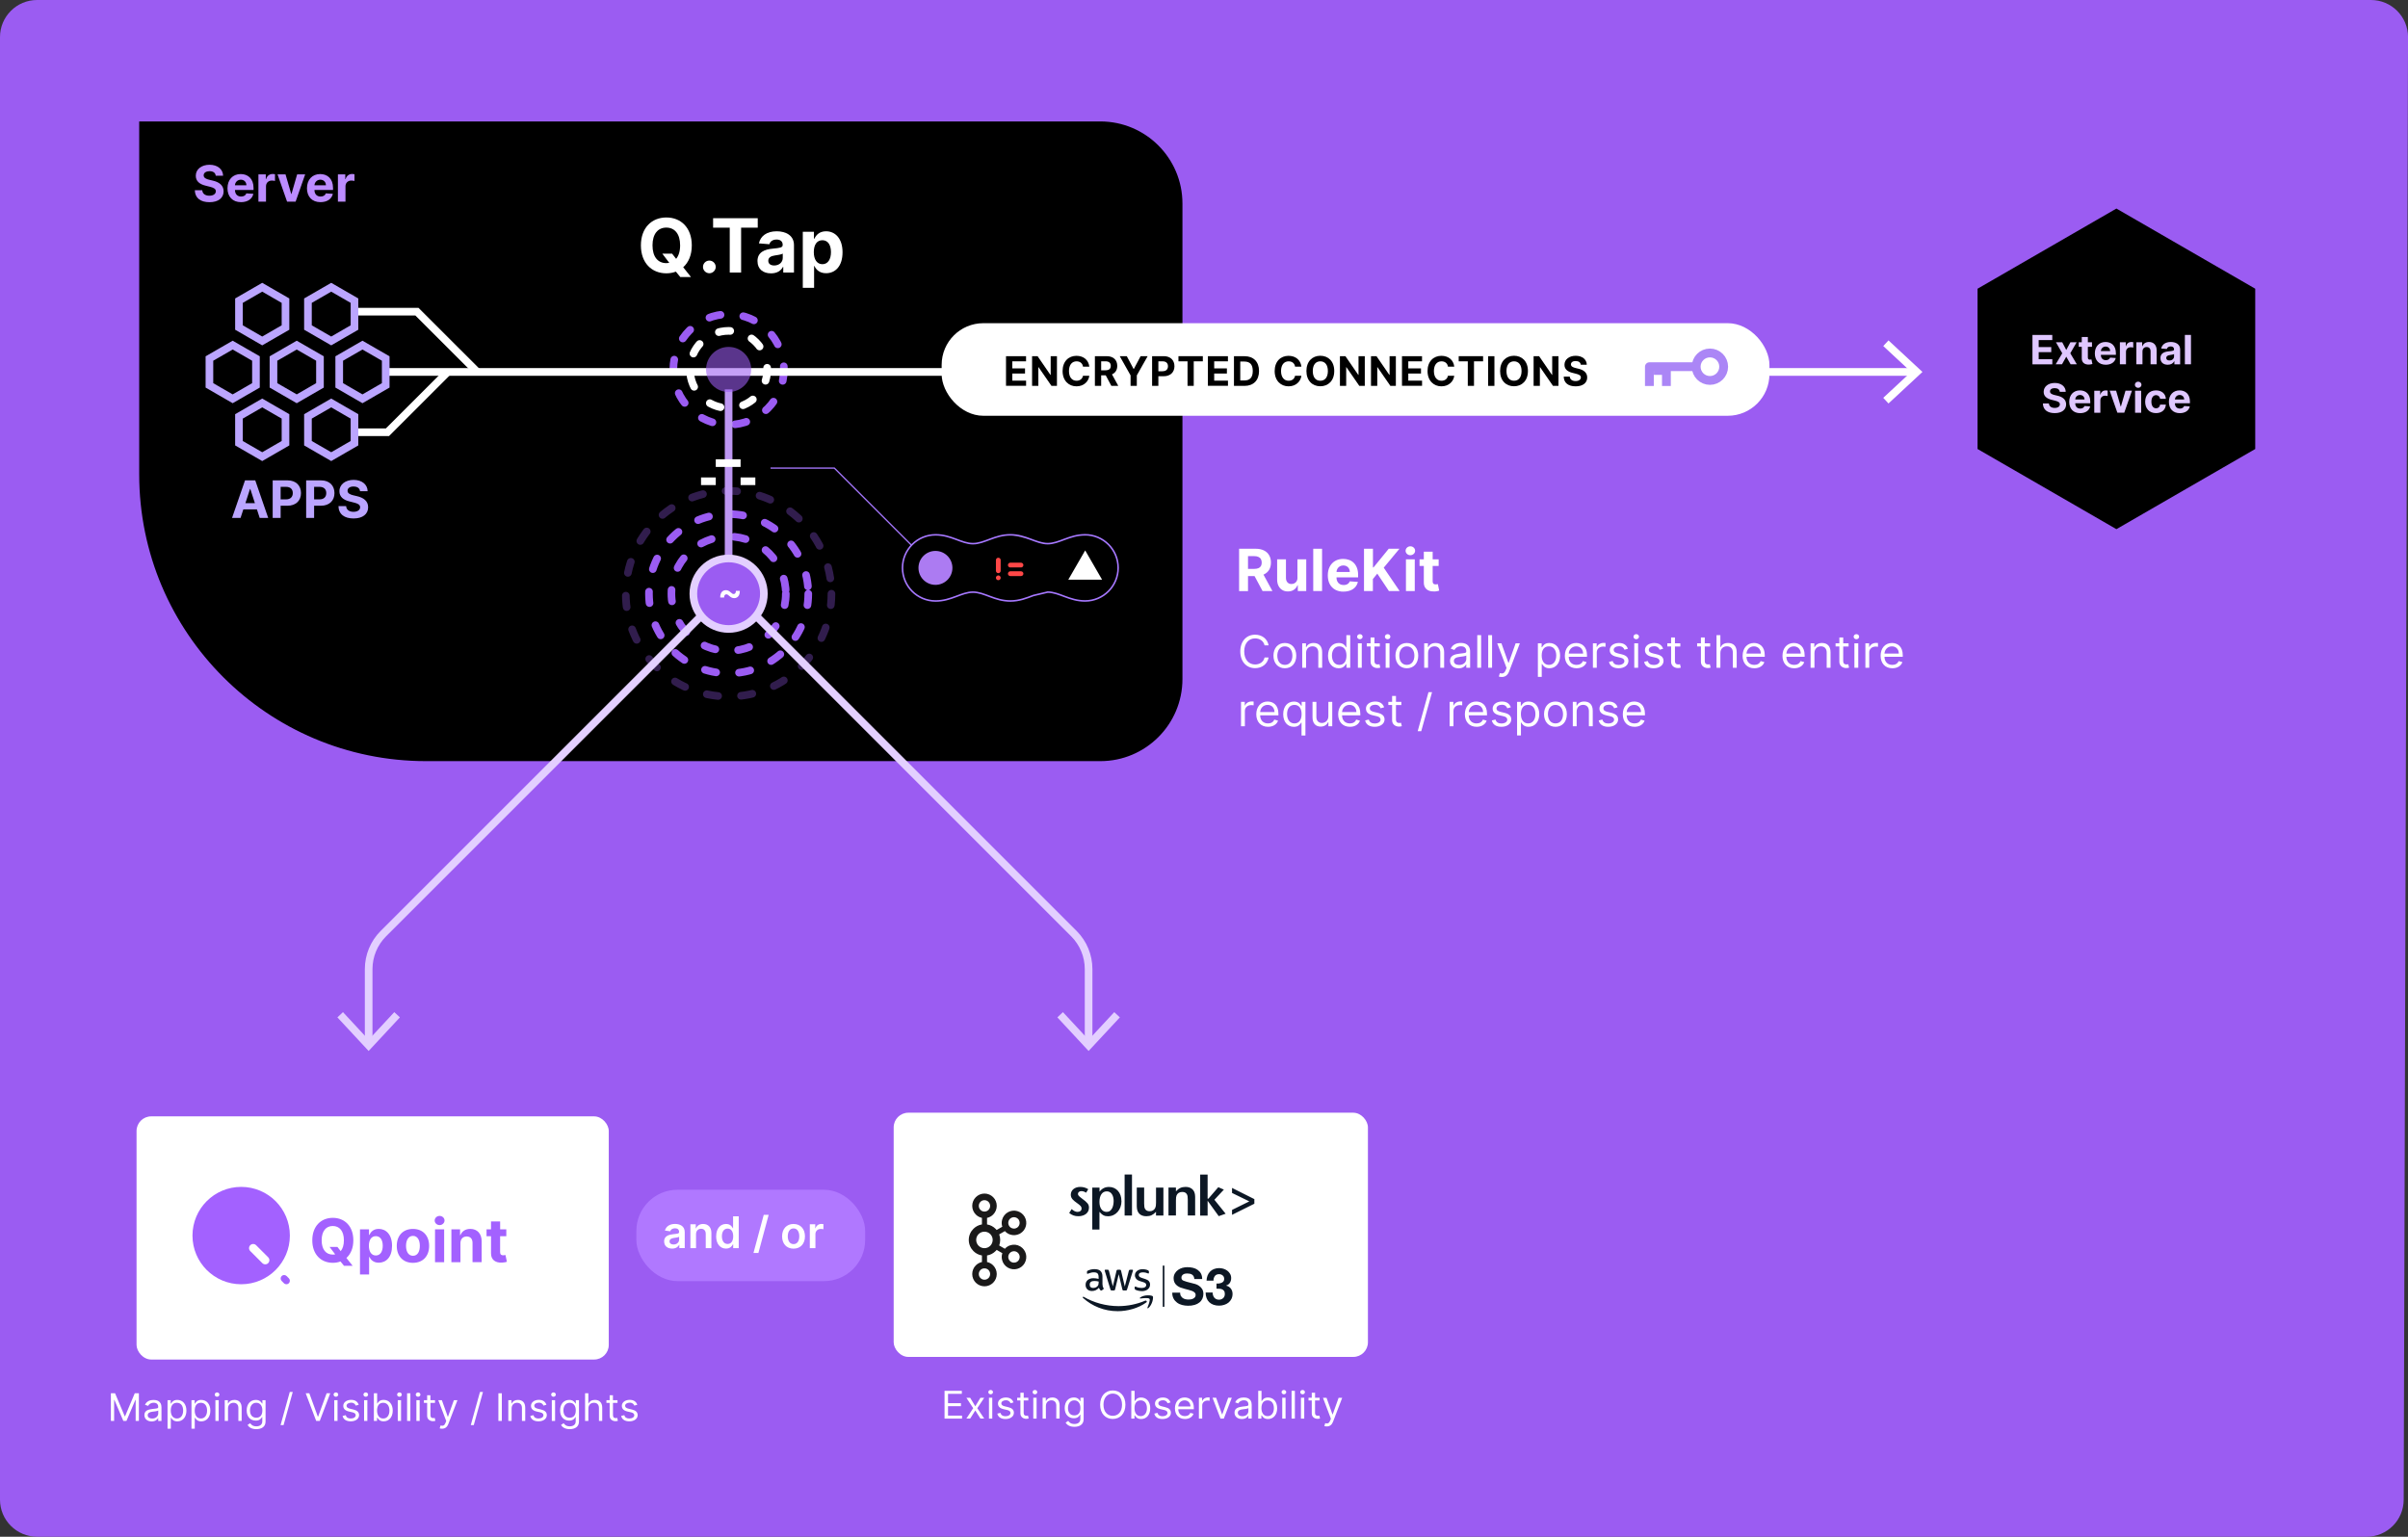 <?xml version="1.0" encoding="UTF-8"?>
<svg id="Layer_2" data-name="Layer 2" xmlns="http://www.w3.org/2000/svg" viewBox="0 0 699.22 446.3">
  <rect x="0" y="0" width="699.22" height="446.3" fill="#333333" stroke="none"/>
  <defs>
    <style>
      .cls-1, .cls-2, .cls-3, .cls-4, .cls-5, .cls-6, .cls-7, .cls-8, .cls-9, .cls-10, .cls-11, .cls-12 {
        stroke-miterlimit: 10;
      }

      .cls-1, .cls-2, .cls-4, .cls-5, .cls-6, .cls-7, .cls-8, .cls-12 {
        stroke-width: 2.22px;
      }

      .cls-1, .cls-3, .cls-4, .cls-5, .cls-7, .cls-13, .cls-8, .cls-9, .cls-10, .cls-14, .cls-11, .cls-12 {
        fill: none;
      }

      .cls-1, .cls-4, .cls-13, .cls-8, .cls-9 {
        stroke-linecap: round;
      }

      .cls-1, .cls-4, .cls-8 {
        stroke-dasharray: 3.33 6.66;
      }

      .cls-1, .cls-11, .cls-12 {
        stroke: #fff;
      }

      .cls-2, .cls-5 {
        stroke: #e3cfff;
      }

      .cls-2, .cls-6, .cls-15, .cls-16 {
        fill: #9b5cf2;
      }

      .cls-17 {
        fill: #363636;
      }

      .cls-3 {
        stroke-width: .46px;
      }

      .cls-3, .cls-10 {
        stroke: #a678ff;
      }

      .cls-18 {
        fill: #dfc7ff;
      }

      .cls-19 {
        fill: #0c1724;
      }

      .cls-4 {
        stroke: #9b5cf2;
      }

      .cls-6 {
        stroke: #bd96f2;
      }

      .cls-20 {
        fill: #b078ff;
      }

      .cls-21 {
        fill: #fff;
      }

      .cls-7 {
        stroke: #bba5ff;
      }

      .cls-22 {
        fill: #ac7bf2;
      }

      .cls-23 {
        fill: #1a1919;
      }

      .cls-24 {
        fill: #a361ff;
      }

      .cls-25 {
        fill: #e3cfff;
      }

      .cls-26 {
        fill: #bba5ff;
      }

      .cls-13, .cls-14 {
        stroke: #ab86f6;
        stroke-linejoin: round;
        stroke-width: 2.56px;
      }

      .cls-8 {
        stroke: #311d4d;
      }

      .cls-9 {
        stroke: #ff4747;
        stroke-width: 1.38px;
      }

      .cls-10 {
        stroke-width: .37px;
      }

      .cls-16 {
        opacity: .58;
      }

      .cls-27 {
        fill: #bc8cff;
      }

      .cls-11 {
        stroke-width: 2.24px;
      }
    </style>
  </defs>
  <g id="main">
    <g>
      <path class="cls-15" d="M687.2,446.3H10.77C4.82,446.3,0,441.48,0,435.54V10.77c0-5.95,4.82-10.77,10.77-10.77h677.69c5.96,0,10.78,4.84,10.77,10.8l-1.26,424.77c-.02,5.93-4.83,10.74-10.77,10.74Z"/>
      <g>
        <rect class="cls-20" x="184.78" y="345.53" width="66.44" height="26.54" rx="11.96" ry="11.96"/>
        <path d="M40.42,35.27h279.09c13.16,0,23.84,10.68,23.84,23.84v138.1c0,13.16-10.68,23.84-23.84,23.84H123.69c-45.96,0-83.27-37.31-83.27-83.27V35.27h0Z"/>
        <circle class="cls-4" cx="211.57" cy="107.3" r="16.05"/>
        <g>
          <line class="cls-11" x1="112" y1="108.02" x2="555.8" y2="108.02"/>
          <polygon class="cls-21" points="548.37 117.18 546.85 115.54 554.94 108.02 546.85 100.5 548.37 98.86 558.23 108.02 548.37 117.18"/>
        </g>
        <polygon points="654.86 130.4 654.86 83.85 614.55 60.57 574.23 83.85 574.23 130.4 614.55 153.68 654.86 130.4"/>
        <circle class="cls-1" cx="211.57" cy="107.3" r="11.21"/>
        <rect class="cls-21" x="273.43" y="93.86" width="240.37" height="26.89" rx="12.11" ry="12.11"/>
        <g>
          <path class="cls-27" d="M60.84,49.73c-1.09,0-1.7.5-1.7,1.18-.02.76.75,1.1,1.67,1.31l.95.23c1.84.41,3.16,1.35,3.17,3.1,0,1.93-1.52,3.17-4.1,3.17s-4.2-1.18-4.26-3.47h2.16c.07,1.06.91,1.59,2.07,1.59s1.87-.53,1.87-1.3c0-.71-.64-1.04-1.79-1.32l-1.15-.29c-1.79-.43-2.88-1.32-2.88-2.88-.01-1.92,1.69-3.2,4-3.2s3.9,1.3,3.93,3.18h-2.14c-.08-.83-.74-1.32-1.81-1.32Z"/>
          <path class="cls-27" d="M66.06,54.65c0-2.44,1.51-4.1,3.84-4.1,2.09,0,3.72,1.33,3.72,4.02v.6h-5.39c0,1.19.7,1.91,1.79,1.91.73,0,1.3-.31,1.52-.92l2.03.13c-.31,1.47-1.63,2.42-3.59,2.42-2.44,0-3.93-1.57-3.93-4.08ZM71.55,53.81c0-.94-.67-1.62-1.62-1.62s-1.66.72-1.71,1.62h3.33Z"/>
          <path class="cls-27" d="M75.05,50.65h2.13v1.38h.08c.29-.98,1.02-1.5,1.9-1.5.22,0,.5.03.69.08v1.95c-.21-.07-.62-.12-.93-.12-.97,0-1.68.67-1.68,1.65v4.48h-2.2v-7.92Z"/>
          <path class="cls-27" d="M85.84,58.57h-2.48l-2.77-7.92h2.32l1.65,5.67h.08l1.64-5.67h2.33l-2.77,7.92Z"/>
          <path class="cls-27" d="M89.14,54.65c0-2.44,1.51-4.1,3.84-4.1,2.09,0,3.72,1.33,3.72,4.02v.6h-5.39c0,1.19.7,1.91,1.79,1.91.73,0,1.3-.31,1.52-.92l2.03.13c-.31,1.47-1.63,2.42-3.59,2.42-2.44,0-3.93-1.57-3.93-4.08ZM94.64,53.81c0-.94-.67-1.62-1.62-1.62s-1.66.72-1.71,1.62h3.33Z"/>
          <path class="cls-27" d="M98.13,50.65h2.13v1.38h.08c.29-.98,1.02-1.5,1.9-1.5.22,0,.5.03.69.08v1.95c-.21-.07-.62-.12-.93-.12-.97,0-1.68.67-1.68,1.65v4.48h-2.2v-7.92Z"/>
        </g>
        <g>
          <path class="cls-18" d="M590.18,97.27h5.75v1.49h-3.95v2.03h3.65v1.49h-3.65v2.04h3.96v1.49h-5.77v-8.53Z"/>
          <path class="cls-18" d="M599.99,101.64l1.2-2.24h1.82l-1.85,3.2,1.9,3.2h-1.81l-1.26-2.21-1.24,2.21h-1.83l1.9-3.2-1.83-3.2h1.83l1.17,2.24Z"/>
          <path class="cls-18" d="M607.46,100.73h-1.2v3.1c0,.49.25.62.6.62.17,0,.35-.04.44-.06l.28,1.32c-.18.06-.5.15-.96.17-1.29.05-2.14-.57-2.13-1.82v-3.33h-.88v-1.33h.88v-1.53h1.77v1.53h1.2v1.33Z"/>
          <path class="cls-18" d="M608.29,102.63c0-1.97,1.22-3.31,3.1-3.31,1.69,0,3.01,1.07,3.01,3.25v.49h-4.36c0,.96.56,1.54,1.45,1.54.59,0,1.05-.25,1.23-.74l1.64.11c-.25,1.19-1.32,1.96-2.9,1.96-1.97,0-3.17-1.27-3.17-3.29ZM612.73,101.96c0-.76-.54-1.31-1.31-1.31s-1.34.58-1.38,1.31h2.69Z"/>
          <path class="cls-18" d="M615.55,99.4h1.72v1.12h.07c.23-.79.82-1.21,1.54-1.21.18,0,.4.03.56.06v1.58c-.17-.05-.5-.1-.75-.1-.78,0-1.36.54-1.36,1.33v3.62h-1.77v-6.4Z"/>
          <path class="cls-18" d="M622.11,105.8h-1.77v-6.4h1.69v1.13h.08c.29-.75.97-1.21,1.92-1.21,1.33,0,2.21.92,2.21,2.41v4.07h-1.77v-3.76c0-.78-.42-1.25-1.14-1.25s-1.21.48-1.21,1.31v3.7Z"/>
          <path class="cls-18" d="M627.33,104.01c0-1.43,1.14-1.85,2.4-1.97,1.11-.11,1.55-.16,1.55-.57v-.03c0-.52-.35-.83-.95-.83-.64,0-1.02.31-1.14.74l-1.64-.13c.25-1.17,1.25-1.9,2.79-1.9,1.42,0,2.72.64,2.72,2.17v4.32h-1.68v-.89h-.05c-.31.6-.92,1.01-1.87,1.01-1.22,0-2.12-.64-2.12-1.91ZM631.29,103.51v-.68c-.21.14-.85.23-1.23.29-.62.09-1.04.33-1.04.83s.39.74.94.74c.78,0,1.33-.51,1.33-1.18Z"/>
          <path class="cls-18" d="M636.2,105.8h-1.77v-8.53h1.77v8.53Z"/>
          <path class="cls-18" d="M596.64,112.72c-.88,0-1.37.4-1.37.95-.01.61.61.89,1.35,1.06l.77.18c1.48.33,2.55,1.09,2.56,2.51,0,1.56-1.23,2.56-3.31,2.56s-3.39-.95-3.44-2.8h1.75c.06.85.73,1.29,1.67,1.29s1.51-.42,1.51-1.05c0-.57-.52-.84-1.45-1.07l-.93-.23c-1.44-.35-2.33-1.07-2.32-2.32,0-1.55,1.36-2.58,3.23-2.58s3.15,1.05,3.17,2.57h-1.73c-.07-.67-.6-1.06-1.46-1.06Z"/>
          <path class="cls-18" d="M600.85,116.69c0-1.97,1.22-3.31,3.1-3.31,1.69,0,3.01,1.07,3.01,3.25v.49h-4.36c0,.96.56,1.54,1.45,1.54.59,0,1.05-.25,1.23-.74l1.64.11c-.25,1.19-1.32,1.96-2.9,1.96-1.97,0-3.17-1.27-3.17-3.29ZM605.29,116.02c0-.76-.54-1.31-1.31-1.31s-1.34.58-1.38,1.31h2.69Z"/>
          <path class="cls-18" d="M608.11,113.47h1.72v1.12h.07c.23-.79.82-1.21,1.54-1.21.18,0,.4.03.56.06v1.58c-.17-.05-.5-.1-.75-.1-.78,0-1.36.54-1.36,1.33v3.62h-1.77v-6.4Z"/>
          <path class="cls-18" d="M616.83,119.86h-2l-2.24-6.4h1.87l1.33,4.58h.07l1.33-4.58h1.88l-2.24,6.4Z"/>
          <path class="cls-18" d="M619.91,111.74c0-.49.43-.9.96-.9s.96.4.96.9-.43.9-.96.9-.96-.4-.96-.9ZM619.97,113.47h1.77v6.4h-1.77v-6.4Z"/>
          <path class="cls-18" d="M622.9,116.69c0-1.96,1.2-3.31,3.14-3.31,1.67,0,2.79.97,2.87,2.45h-1.67c-.1-.64-.51-1.07-1.16-1.07-.83,0-1.37.69-1.37,1.9s.54,1.92,1.37,1.92c.61,0,1.06-.38,1.16-1.07h1.67c-.08,1.47-1.15,2.47-2.86,2.47-1.97,0-3.15-1.35-3.15-3.3Z"/>
          <path class="cls-18" d="M629.79,116.69c0-1.97,1.22-3.31,3.1-3.31,1.69,0,3.01,1.07,3.01,3.25v.49h-4.36c0,.96.56,1.54,1.45,1.54.59,0,1.05-.25,1.23-.74l1.64.11c-.25,1.19-1.32,1.96-2.9,1.96-1.97,0-3.17-1.27-3.17-3.29ZM634.23,116.02c0-.76-.54-1.31-1.31-1.31s-1.34.58-1.38,1.31h2.69Z"/>
        </g>
        <g>
          <path d="M292.13,103.44h5.81v1.5h-3.99v2.05h3.69v1.5h-3.69v2.06h4v1.5h-5.83v-8.62Z"/>
          <path d="M306.9,112.07h-1.58l-3.75-5.43h-.06v5.43h-1.82v-8.62h1.6l3.72,5.42h.08v-5.42h1.82v8.62Z"/>
          <path d="M314.47,106.46c-.14-.95-.86-1.52-1.86-1.52-1.33,0-2.21,1.02-2.21,2.82s.89,2.82,2.2,2.82c.97,0,1.7-.53,1.87-1.45h1.84c-.2,1.6-1.53,3.07-3.74,3.07s-4.02-1.62-4.02-4.43,1.74-4.43,4.02-4.43c2,0,3.5,1.15,3.74,3.14h-1.84Z"/>
          <path d="M317.93,103.44h3.4c1.96,0,3.09,1.1,3.09,2.82,0,1.18-.54,2.03-1.53,2.46l1.83,3.35h-2.01l-1.63-3.06h-1.33v3.06h-1.82v-8.62ZM320.99,107.54c1.04,0,1.55-.43,1.55-1.28s-.51-1.33-1.56-1.33h-1.23v2.61h1.24Z"/>
          <path d="M327.19,103.44l1.97,3.71h.08l1.97-3.71h2.04l-3.15,5.58v3.05h-1.81v-3.05l-3.15-5.58h2.04Z"/>
          <path d="M334.54,103.44h3.4c1.96,0,3.09,1.21,3.09,2.92s-1.15,2.91-3.14,2.91h-1.53v2.8h-1.82v-8.62ZM337.6,107.81c1.04,0,1.55-.59,1.55-1.44s-.51-1.43-1.56-1.43h-1.23v2.88h1.24Z"/>
          <path d="M342.19,103.44h7.08v1.5h-2.64v7.12h-1.8v-7.12h-2.64v-1.5Z"/>
          <path d="M350.75,103.44h5.81v1.5h-3.99v2.05h3.69v1.5h-3.69v2.06h4v1.5h-5.83v-8.62Z"/>
          <path d="M358.31,112.07v-8.62h3.08c2.6,0,4.2,1.62,4.2,4.3s-1.59,4.32-4.22,4.32h-3.06ZM361.29,110.5c1.62,0,2.48-.83,2.48-2.76s-.86-2.74-2.47-2.74h-1.16v5.5h1.16Z"/>
          <path d="M376.05,106.46c-.14-.95-.86-1.52-1.86-1.52-1.33,0-2.21,1.02-2.21,2.82s.89,2.82,2.2,2.82c.97,0,1.7-.53,1.87-1.45h1.84c-.2,1.6-1.53,3.07-3.74,3.07s-4.02-1.62-4.02-4.43,1.74-4.43,4.02-4.43c2,0,3.5,1.15,3.74,3.14h-1.84Z"/>
          <path d="M383.39,112.18c-2.3,0-4.04-1.62-4.04-4.43s1.74-4.43,4.04-4.43,4.04,1.61,4.04,4.43-1.75,4.43-4.04,4.43ZM383.39,104.94c-1.33,0-2.19.99-2.19,2.82s.86,2.82,2.19,2.82,2.19-.99,2.19-2.82-.87-2.82-2.19-2.82Z"/>
          <path d="M396.29,112.07h-1.58l-3.75-5.43h-.06v5.43h-1.82v-8.62h1.6l3.72,5.42h.08v-5.42h1.82v8.62Z"/>
          <path d="M405.31,112.07h-1.58l-3.75-5.43h-.06v5.43h-1.82v-8.62h1.6l3.72,5.42h.08v-5.42h1.82v8.62Z"/>
          <path d="M407.11,103.44h5.81v1.5h-3.99v2.05h3.69v1.5h-3.69v2.06h4v1.5h-5.83v-8.62Z"/>
          <path d="M420.44,106.46c-.14-.95-.86-1.52-1.86-1.52-1.33,0-2.21,1.02-2.21,2.82s.89,2.82,2.2,2.82c.97,0,1.7-.53,1.87-1.45h1.84c-.2,1.6-1.53,3.07-3.74,3.07s-4.02-1.62-4.02-4.43,1.74-4.43,4.02-4.43c2,0,3.5,1.15,3.74,3.14h-1.84Z"/>
          <path d="M423.57,103.44h7.08v1.5h-2.64v7.12h-1.8v-7.12h-2.64v-1.5Z"/>
          <path d="M433.94,112.07h-1.82v-8.62h1.82v8.62Z"/>
          <path d="M439.63,112.18c-2.3,0-4.04-1.62-4.04-4.43s1.74-4.43,4.04-4.43,4.04,1.61,4.04,4.43-1.75,4.43-4.04,4.43ZM439.63,104.94c-1.33,0-2.19.99-2.19,2.82s.86,2.82,2.19,2.82,2.19-.99,2.19-2.82-.87-2.82-2.19-2.82Z"/>
          <path d="M452.53,112.07h-1.58l-3.75-5.43h-.06v5.43h-1.82v-8.62h1.6l3.72,5.42h.08v-5.42h1.82v8.62Z"/>
          <path d="M457.54,104.85c-.89,0-1.38.41-1.38.96-.01.62.61.9,1.36,1.07l.77.19c1.5.34,2.58,1.1,2.59,2.54,0,1.58-1.24,2.59-3.35,2.59s-3.43-.96-3.47-2.83h1.76c.06.86.74,1.3,1.69,1.3s1.52-.43,1.53-1.06c0-.58-.53-.85-1.47-1.08l-.94-.24c-1.46-.35-2.35-1.08-2.35-2.35,0-1.57,1.38-2.61,3.27-2.61s3.18,1.06,3.21,2.6h-1.75c-.07-.68-.6-1.07-1.47-1.07Z"/>
        </g>
        <circle class="cls-4" cx="211.57" cy="172.43" r="16.61"/>
        <circle class="cls-4" cx="211.57" cy="172.43" r="23.13"/>
        <circle class="cls-8" cx="211.57" cy="172.43" r="29.86"/>
        <g>
          <path class="cls-26" d="M67.38,150.42l3.77-10.91h2.97l3.76,10.91h-2.47l-.81-2.49h-3.94l-.81,2.49h-2.47ZM74.02,146.13l-1.34-4.13h-.08l-1.34,4.13h2.77Z"/>
          <path class="cls-26" d="M79.19,139.51h4.3c2.48,0,3.91,1.53,3.91,3.7s-1.46,3.67-3.97,3.67h-1.94v3.54h-2.31v-10.91ZM83.06,145.03c1.32,0,1.96-.75,1.96-1.83s-.64-1.81-1.98-1.81h-1.55v3.64h1.57Z"/>
          <path class="cls-26" d="M88.91,139.51h4.3c2.48,0,3.91,1.53,3.91,3.7s-1.46,3.67-3.97,3.67h-1.94v3.54h-2.31v-10.91ZM92.78,145.03c1.32,0,1.96-.75,1.96-1.83s-.64-1.81-1.98-1.81h-1.55v3.64h1.57Z"/>
          <path class="cls-26" d="M102.67,141.29c-1.13,0-1.75.52-1.75,1.22-.02.78.78,1.13,1.73,1.35l.98.23c1.9.43,3.26,1.39,3.27,3.21,0,2-1.57,3.27-4.23,3.27s-4.33-1.22-4.39-3.58h2.23c.07,1.09.94,1.65,2.13,1.65s1.93-.54,1.93-1.34c0-.73-.67-1.08-1.85-1.36l-1.19-.3c-1.84-.44-2.98-1.36-2.97-2.97-.01-1.98,1.74-3.3,4.13-3.3s4.03,1.34,4.06,3.29h-2.21c-.08-.86-.76-1.36-1.86-1.36Z"/>
        </g>
        <g>
          <path class="cls-21" d="M198.38,77.61l2.26,2.84h-3.11l-1.27-1.56c-.85.32-1.78.49-2.77.49-4.21,0-7.39-2.97-7.39-8.11s3.18-8.11,7.39-8.11,7.39,2.94,7.39,8.11c0,2.81-.96,4.97-2.5,6.35ZM195.16,73.67l1.17,1.5c.73-.87,1.16-2.19,1.16-3.91,0-3.34-1.59-5.16-4.01-5.16s-4.01,1.81-4.01,5.16,1.58,5.16,4.01,5.16c.3,0,.59-.03.86-.08l-2.02-2.67h2.84Z"/>
          <path class="cls-21" d="M204.13,77.51c0-1.01.83-1.83,1.85-1.83s1.84.83,1.85,1.83c0,1.03-.86,1.85-1.85,1.85s-1.86-.82-1.85-1.85Z"/>
          <path class="cls-21" d="M207.07,63.37h12.96v2.75h-4.83v13.03h-3.3v-13.03h-4.83v-2.75Z"/>
          <path class="cls-21" d="M219.95,75.85c0-2.64,2.1-3.43,4.45-3.64,2.06-.2,2.87-.3,2.87-1.06v-.05c0-.97-.64-1.53-1.76-1.53-1.18,0-1.88.58-2.1,1.36l-3.04-.25c.46-2.16,2.32-3.51,5.16-3.51,2.64,0,5.02,1.19,5.02,4.01v7.98h-3.11v-1.64h-.09c-.58,1.1-1.71,1.87-3.46,1.87-2.26,0-3.93-1.19-3.93-3.53ZM227.29,74.92v-1.26c-.39.26-1.56.43-2.28.53-1.16.16-1.92.62-1.92,1.54s.72,1.37,1.73,1.37c1.44,0,2.47-.95,2.47-2.19Z"/>
          <path class="cls-21" d="M233.1,67.32h3.24v1.99h.15c.44-.96,1.39-2.14,3.37-2.14,2.6,0,4.79,2.02,4.79,6.09s-2.1,6.09-4.8,6.09c-1.91,0-2.91-1.1-3.36-2.09h-.1v6.33h-3.28v-16.27ZM238.8,76.73c1.61,0,2.49-1.43,2.49-3.5s-.86-3.46-2.49-3.46-2.49,1.35-2.49,3.46.91,3.5,2.49,3.5Z"/>
        </g>
        <polyline class="cls-12" points="102.93 90.52 121.07 90.52 138.6 108.04"/>
        <polyline class="cls-12" points="102.93 125.53 112.51 125.53 130.04 108"/>
        <polygon class="cls-7" points="79.41 104.12 79.41 111.92 86.16 115.82 92.91 111.92 92.91 104.12 86.16 100.23 79.41 104.12"/>
        <polygon class="cls-7" points="60.81 104.12 60.81 111.92 67.56 115.82 74.32 111.92 74.32 104.12 67.56 100.23 60.81 104.12"/>
        <polygon class="cls-7" points="89.42 87.32 89.42 95.12 96.18 99.02 102.93 95.12 102.93 87.32 96.18 83.42 89.42 87.32"/>
        <polygon class="cls-7" points="82.9 87.32 82.9 95.12 76.14 99.02 69.39 95.12 69.39 87.32 76.14 83.42 82.9 87.32"/>
        <polygon class="cls-7" points="89.42 128.72 89.42 120.93 96.18 117.03 102.93 120.93 102.93 128.72 96.18 132.62 89.42 128.72"/>
        <polygon class="cls-7" points="69.39 128.72 69.39 120.93 76.14 117.03 82.9 120.93 82.9 128.72 76.14 132.62 69.39 128.72"/>
        <polygon class="cls-7" points="98.5 104.12 98.5 111.92 105.25 115.82 112 111.92 112 104.12 105.25 100.23 98.5 104.12"/>
        <line class="cls-6" x1="211.57" y1="165.82" x2="211.57" y2="113.09"/>
        <circle class="cls-16" cx="211.57" cy="107.3" r="6.55"/>
        <g>
          <circle class="cls-13" cx="496.52" cy="106.5" r="3.99"/>
          <polyline class="cls-14" points="478.94 112.09 478.94 106.5 492.53 106.5"/>
          <line class="cls-14" x1="483.88" y1="112.09" x2="483.88" y2="106.5"/>
          <line class="cls-14" x1="481.52" y1="108.88" x2="481.52" y2="106.5"/>
        </g>
        <g>
          <path class="cls-5" d="M203.82,178.65l-92.51,92.51c-2.73,2.73-4.26,6.43-4.26,10.3v21.36"/>
          <polygon class="cls-25" points="97.97 295.47 99.59 293.95 107.04 301.97 114.49 293.95 116.12 295.47 107.04 305.23 97.97 295.47"/>
        </g>
        <g>
          <path class="cls-5" d="M219.33,178.65l92.51,92.51c2.73,2.73,4.26,6.43,4.26,10.3v21.36"/>
          <polygon class="cls-25" points="307.03 295.47 308.65 293.95 316.1 301.97 323.55 293.95 325.18 295.47 316.1 305.23 307.03 295.47"/>
        </g>
        <circle class="cls-2" cx="211.57" cy="172.43" r="10.24"/>
        <g>
          <path class="cls-21" d="M192.84,360.55c0-1.56,1.29-1.96,2.63-2.11,1.22-.13,1.72-.15,1.72-.62v-.03c0-.68-.42-1.07-1.17-1.07-.8,0-1.26.41-1.42.88l-1.53-.22c.36-1.27,1.48-1.92,2.94-1.92,1.32,0,2.82.55,2.82,2.38v4.64h-1.57v-.95h-.05c-.3.58-.95,1.09-2.04,1.09-1.32,0-2.32-.72-2.32-2.09ZM197.2,360.01v-.82c-.21.17-1.07.28-1.5.34-.73.1-1.28.37-1.28.99s.49.91,1.17.91c.99,0,1.61-.65,1.61-1.43Z"/>
          <path class="cls-21" d="M202.11,362.5h-1.63v-6.94h1.56v1.18h.08c.32-.77,1.03-1.27,2.07-1.27,1.43,0,2.38.95,2.38,2.61v4.42h-1.64v-4.16c0-.93-.51-1.48-1.35-1.48s-1.47.58-1.47,1.58v4.07Z"/>
          <path class="cls-21" d="M207.96,359.04c0-2.31,1.26-3.57,2.86-3.57,1.22,0,1.73.74,1.98,1.24h.07v-3.46h1.64v9.25h-1.61v-1.09h-.1c-.26.51-.79,1.21-1.99,1.21-1.64,0-2.86-1.3-2.86-3.58ZM212.9,359.03c0-1.35-.58-2.22-1.63-2.22s-1.65.93-1.65,2.22.57,2.25,1.65,2.25,1.63-.9,1.63-2.25Z"/>
          <path class="cls-21" d="M220.22,363.89h-1.43l2.98-11.08h1.43l-2.98,11.08Z"/>
          <path class="cls-21" d="M227.1,359.06c0-2.15,1.29-3.59,3.32-3.59s3.32,1.44,3.32,3.59-1.29,3.58-3.32,3.58-3.32-1.43-3.32-3.58ZM232.09,359.05c0-1.27-.55-2.29-1.66-2.29s-1.68,1.02-1.68,2.29.55,2.27,1.68,2.27,1.66-1,1.66-2.27Z"/>
          <path class="cls-21" d="M235.14,355.56h1.59v1.16h.07c.25-.8.92-1.26,1.71-1.26.18,0,.44.02.59.05v1.5c-.14-.05-.48-.1-.76-.1-.9,0-1.56.62-1.56,1.5v4.08h-1.63v-6.94Z"/>
        </g>
        <path class="cls-21" d="M210.79,171.4c.5,0,.9.19,1.47.7.32.29.5.42.77.42.39,0,.67-.3.66-.92h1.13c.04,1.42-.69,2.12-1.64,2.12-.52,0-.93-.21-1.48-.69-.34-.3-.5-.42-.77-.42-.38,0-.67.26-.66.92h-1.13c-.04-1.42.67-2.13,1.64-2.13Z"/>
        <rect class="cls-21" x="259.5" y="323.16" width="137.71" height="70.92" rx="4.25" ry="4.25"/>
        <g>
          <path class="cls-21" d="M274.27,403.93h5.02v.87h-4.01v2.72h3.75v.87h-3.75v2.74h4.07v.87h-5.08v-8.06Z"/>
          <path class="cls-21" d="M283.2,408.42l1.49-2.47h1.1l-2.01,3.02,2.01,3.02h-1.1l-1.49-2.35-1.49,2.35h-1.1l1.98-3.02-1.98-3.02h1.1l1.49,2.47Z"/>
          <path class="cls-21" d="M286.98,404.31c0-.35.31-.63.68-.63s.68.28.68.63-.31.63-.68.63-.68-.28-.68-.63ZM287.17,405.94h.96v6.05h-.96v-6.05Z"/>
          <path class="cls-21" d="M293.44,407.54c-.17-.42-.51-.87-1.35-.87-.76,0-1.33.38-1.33.9,0,.46.33.7,1.07.88l.92.22c1.11.26,1.66.79,1.66,1.64,0,1.04-.99,1.81-2.44,1.81-1.27,0-2.15-.55-2.37-1.57l.91-.22c.17.65.66.98,1.45.98.89,0,1.46-.43,1.46-.95,0-.42-.3-.71-.93-.85l-1.04-.24c-1.14-.26-1.66-.82-1.66-1.65,0-1.02.97-1.75,2.29-1.75,1.23,0,1.91.58,2.21,1.43l-.86.24Z"/>
          <path class="cls-21" d="M298.58,406.73h-1.33v3.53c0,.79.41.91.83.91.21,0,.34-.03.42-.05l.2.83c-.13.05-.36.11-.71.11-.81,0-1.69-.5-1.69-1.56v-3.78h-.94v-.79h.94v-1.45h.96v1.45h1.33v.79Z"/>
          <path class="cls-21" d="M299.84,404.31c0-.35.31-.63.68-.63s.68.28.68.63-.31.63-.68.63-.68-.28-.68-.63ZM300.04,405.94h.96v6.05h-.96v-6.05Z"/>
          <path class="cls-21" d="M303.71,411.99h-.96v-6.05h.92v.94h.08c.29-.61.88-1.02,1.82-1.02,1.26,0,2.11.74,2.11,2.28v3.84h-.96v-3.78c0-.95-.54-1.51-1.43-1.51s-1.59.6-1.59,1.65v3.64Z"/>
          <path class="cls-21" d="M309.42,413.17l.76-.52c.26.33.65.91,1.79.91,1.01,0,1.74-.46,1.74-1.46v-1.23h-.08c-.21.33-.6,1.02-1.82,1.02-1.51,0-2.65-1.07-2.65-2.96s1.09-3.07,2.66-3.07c1.22,0,1.61.72,1.82,1.04h.1v-.96h.92v6.22c0,1.56-1.2,2.22-2.69,2.22-1.39,0-2.16-.58-2.55-1.21ZM313.72,408.92c0-1.31-.62-2.22-1.79-2.22s-1.82.99-1.82,2.22.62,2.14,1.82,2.14,1.79-.8,1.79-2.14Z"/>
          <path class="cls-21" d="M323.12,412.1c-2.13,0-3.67-1.59-3.67-4.14s1.54-4.14,3.67-4.14,3.67,1.59,3.67,4.14-1.54,4.14-3.67,4.14ZM323.12,404.73c-1.51,0-2.7,1.13-2.7,3.23s1.18,3.23,2.7,3.23,2.69-1.13,2.69-3.23-1.18-3.23-2.69-3.23Z"/>
          <path class="cls-21" d="M328.5,403.93h.96v2.98h.08c.21-.32.58-1.04,1.8-1.04,1.58,0,2.66,1.21,2.66,3.12s-1.09,3.13-2.65,3.13c-1.2,0-1.61-.72-1.82-1.05h-.11v.93h-.92v-8.06ZM331.22,411.28c1.2,0,1.82-1.02,1.82-2.31s-.6-2.27-1.82-2.27-1.79.91-1.79,2.27.63,2.31,1.79,2.31Z"/>
          <path class="cls-21" d="M339.03,407.54c-.17-.42-.51-.87-1.35-.87-.76,0-1.33.38-1.33.9,0,.46.33.7,1.07.88l.92.22c1.11.26,1.66.79,1.66,1.64,0,1.04-.99,1.81-2.44,1.81-1.27,0-2.15-.55-2.37-1.57l.91-.22c.17.65.66.98,1.45.98.89,0,1.46-.43,1.46-.95,0-.42-.3-.71-.93-.85l-1.04-.24c-1.14-.26-1.66-.82-1.66-1.65,0-1.02.97-1.75,2.29-1.75,1.23,0,1.91.58,2.21,1.43l-.86.24Z"/>
          <path class="cls-21" d="M341.17,409.01c0-1.86,1.12-3.15,2.81-3.15,1.3,0,2.68.77,2.68,3.02v.39h-4.53c.04,1.29.82,2,1.94,2,.75,0,1.32-.31,1.56-.94l.93.25c-.29.91-1.22,1.53-2.48,1.53-1.8,0-2.91-1.24-2.91-3.1ZM345.68,408.48c0-1.02-.67-1.78-1.7-1.78-1.1,0-1.78.84-1.85,1.78h3.55Z"/>
          <path class="cls-21" d="M348.13,405.94h.92v.91h.07c.23-.6.88-1.01,1.62-1.01.14,0,.39,0,.5.02v.95c-.07-.02-.33-.06-.58-.06-.91,0-1.57.6-1.57,1.42v3.83h-.96v-6.05Z"/>
          <path class="cls-21" d="M355.37,411.99h-.97l-2.31-6.05h1.04l1.72,4.82h.07l1.72-4.82h1.04l-2.31,6.05Z"/>
          <path class="cls-21" d="M358.47,410.27c0-1.39,1.26-1.63,2.42-1.78,1.14-.14,1.61-.1,1.61-.55v-.03c0-.78-.43-1.23-1.31-1.23s-1.41.47-1.62.91l-.91-.31c.49-1.1,1.56-1.42,2.5-1.42.79,0,2.3.22,2.3,2.14v3.98h-.96v-.82h-.05c-.2.39-.76.96-1.85.96-1.18,0-2.13-.68-2.13-1.86ZM362.5,409.8v-.85c-.16.19-1.25.3-1.66.35-.75.09-1.41.31-1.41,1.02,0,.65.55.98,1.32.98,1.14,0,1.75-.74,1.75-1.5Z"/>
          <path class="cls-21" d="M365.35,403.93h.96v2.98h.08c.21-.32.58-1.04,1.8-1.04,1.58,0,2.66,1.21,2.66,3.12s-1.09,3.13-2.65,3.13c-1.2,0-1.61-.72-1.82-1.05h-.11v.93h-.92v-8.06ZM368.08,411.28c1.2,0,1.82-1.02,1.82-2.31s-.6-2.27-1.82-2.27-1.79.91-1.79,2.27.63,2.31,1.79,2.31Z"/>
          <path class="cls-21" d="M372.13,404.31c0-.35.31-.63.68-.63s.68.28.68.63-.31.63-.68.63-.68-.28-.68-.63ZM372.33,405.94h.96v6.05h-.96v-6.05Z"/>
          <path class="cls-21" d="M376,411.99h-.96v-8.06h.96v8.06Z"/>
          <path class="cls-21" d="M377.56,404.31c0-.35.31-.63.68-.63s.68.28.68.63-.31.63-.68.63-.68-.28-.68-.63ZM377.76,405.94h.96v6.05h-.96v-6.05Z"/>
          <path class="cls-21" d="M383.18,406.73h-1.33v3.53c0,.79.41.91.83.91.21,0,.34-.03.42-.05l.2.83c-.13.05-.36.11-.71.11-.81,0-1.69-.5-1.69-1.56v-3.78h-.94v-.79h.94v-1.45h.96v1.45h1.33v.79Z"/>
          <path class="cls-21" d="M384.56,414.15l.24-.82c.7.17,1.13.09,1.48-.83l.18-.47-2.31-6.08h1.04l1.72,4.82h.07l1.72-4.82h1.04l-2.65,6.93c-.36.94-.97,1.39-1.83,1.39-.33,0-.6-.06-.7-.11Z"/>
        </g>
        <g>
          <path class="cls-21" d="M359.8,171.65v-12.28h4.85c.93,0,1.72.17,2.38.5.66.33,1.16.79,1.5,1.4.35.6.52,1.31.52,2.12s-.18,1.52-.53,2.1-.86,1.03-1.53,1.35c-.67.31-1.47.47-2.41.47h-3.25v-2.09h2.83c.5,0,.91-.07,1.24-.2.33-.14.57-.34.73-.61.16-.27.24-.61.24-1.01s-.08-.75-.24-1.03c-.16-.28-.41-.49-.74-.64-.33-.15-.75-.22-1.25-.22h-1.75v10.16h-2.6ZM366.43,166.06l3.05,5.59h-2.87l-2.99-5.59h2.8Z"/>
          <path class="cls-21" d="M376.74,167.73v-5.29h2.56v9.21h-2.45v-1.67h-.1c-.21.54-.55.97-1.03,1.3-.48.33-1.07.49-1.76.49-.62,0-1.16-.14-1.62-.42-.47-.28-.83-.68-1.09-1.19-.26-.52-.4-1.13-.4-1.85v-5.87h2.56v5.41c0,.54.15.97.44,1.29.29.32.67.47,1.16.47.31,0,.6-.07.86-.21.27-.14.49-.35.65-.63.17-.28.25-.63.24-1.04Z"/>
          <path class="cls-21" d="M383.89,159.37v12.28h-2.56v-12.28h2.56Z"/>
          <path class="cls-21" d="M390.13,171.83c-.95,0-1.76-.19-2.44-.58-.68-.39-1.21-.93-1.58-1.64-.37-.71-.55-1.55-.55-2.52s.18-1.78.55-2.5c.37-.72.89-1.27,1.56-1.67s1.46-.6,2.36-.6c.61,0,1.17.1,1.7.29.53.19.99.48,1.38.87.39.39.7.88.92,1.46s.33,1.27.33,2.05v.7h-7.78v-1.58h5.37c0-.37-.08-.69-.24-.98-.16-.28-.38-.51-.66-.67-.28-.16-.61-.24-.98-.24s-.73.09-1.03.27c-.3.18-.53.42-.7.71s-.25.63-.26.99v1.5c0,.46.08.85.25,1.18.17.33.41.59.72.77.31.18.68.27,1.11.27.28,0,.54-.04.78-.12.24-.08.44-.2.61-.36.17-.16.3-.36.38-.59l2.36.16c-.12.57-.37,1.06-.74,1.49s-.85.75-1.43.98c-.58.23-1.25.35-2.01.35Z"/>
          <path class="cls-21" d="M396.07,171.65v-12.28h2.6v5.42h.16l4.42-5.42h3.11l-4.56,5.5,4.61,6.78h-3.11l-3.37-5.05-1.28,1.56v3.49h-2.6Z"/>
          <path class="cls-21" d="M409.54,161.25c-.38,0-.71-.13-.98-.38-.27-.25-.41-.56-.41-.91s.14-.66.41-.92c.27-.25.6-.38.97-.38s.71.13.98.38c.27.25.4.56.4.91s-.13.66-.4.91c-.27.25-.59.38-.97.38ZM408.25,171.65v-9.21h2.56v9.21h-2.56Z"/>
          <path class="cls-21" d="M417.75,162.44v1.92h-5.55v-1.92h5.55ZM413.46,160.23h2.55v8.59c0,.24.04.42.11.55s.17.22.3.27c.13.05.28.08.45.08.12,0,.24-.01.36-.03.12-.02.21-.04.28-.05l.4,1.9c-.13.04-.31.09-.54.14-.23.05-.51.09-.85.1-.62.02-1.15-.06-1.62-.25-.46-.19-.82-.48-1.08-.88-.26-.4-.38-.9-.38-1.5v-8.93Z"/>
        </g>
        <g>
          <path class="cls-21" d="M367.19,187.42c-.29-1.31-1.45-2.02-2.74-2.02-1.77,0-3.16,1.33-3.16,3.79s1.39,3.79,3.16,3.79c1.29,0,2.46-.7,2.74-2.02h1.18c-.36,1.94-1.96,3.09-3.92,3.09-2.49,0-4.3-1.87-4.3-4.86s1.81-4.86,4.3-4.86c1.96,0,3.56,1.15,3.92,3.09h-1.18Z"/>
          <path class="cls-21" d="M369.78,190.42c0-2.22,1.33-3.68,3.31-3.68s3.31,1.46,3.31,3.68-1.33,3.66-3.31,3.66-3.31-1.46-3.31-3.66ZM375.28,190.42c0-1.42-.69-2.7-2.19-2.7s-2.19,1.28-2.19,2.7.69,2.68,2.19,2.68,2.19-1.26,2.19-2.68Z"/>
          <path class="cls-21" d="M379.25,193.93h-1.12v-7.1h1.09v1.11h.09c.34-.72,1.03-1.2,2.13-1.2,1.48,0,2.48.87,2.48,2.68v4.51h-1.12v-4.44c0-1.11-.63-1.78-1.68-1.78s-1.87.7-1.87,1.94v4.27Z"/>
          <path class="cls-21" d="M385.63,190.4c0-2.24,1.28-3.66,3.12-3.66,1.43,0,1.87.85,2.11,1.22h.09v-3.5h1.12v9.47h-1.09v-1.09h-.13c-.25.39-.72,1.24-2.13,1.24-1.83,0-3.1-1.42-3.1-3.68ZM390.98,190.38c0-1.59-.72-2.66-2.09-2.66s-2.13,1.17-2.13,2.66.72,2.72,2.13,2.72,2.09-1.11,2.09-2.72Z"/>
          <path class="cls-21" d="M394.07,184.91c0-.41.36-.74.8-.74s.8.33.8.74-.36.74-.8.74-.8-.33-.8-.74ZM394.3,186.83h1.12v7.1h-1.12v-7.1Z"/>
          <path class="cls-21" d="M400.66,187.76h-1.56v4.14c0,.92.48,1.07.97,1.07.25,0,.4-.04.5-.06l.23.98c-.15.06-.42.13-.84.13-.95,0-1.98-.59-1.98-1.83v-4.44h-1.1v-.92h1.1v-1.7h1.12v1.7h1.56v.92Z"/>
          <path class="cls-21" d="M402.13,184.91c0-.41.36-.74.8-.74s.8.33.8.74-.36.74-.8.74-.8-.33-.8-.74ZM402.36,186.83h1.12v7.1h-1.12v-7.1Z"/>
          <path class="cls-21" d="M405.2,190.42c0-2.22,1.33-3.68,3.31-3.68s3.31,1.46,3.31,3.68-1.33,3.66-3.31,3.66-3.31-1.46-3.31-3.66ZM410.7,190.42c0-1.42-.69-2.7-2.19-2.7s-2.19,1.28-2.19,2.7.69,2.68,2.19,2.68,2.19-1.26,2.19-2.68Z"/>
          <path class="cls-21" d="M414.67,193.93h-1.12v-7.1h1.08v1.11h.1c.34-.72,1.03-1.2,2.13-1.2,1.48,0,2.48.87,2.48,2.68v4.51h-1.12v-4.44c0-1.11-.63-1.78-1.68-1.78s-1.87.7-1.87,1.94v4.27Z"/>
          <path class="cls-21" d="M421.05,191.92c0-1.63,1.48-1.92,2.84-2.09,1.33-.17,1.88-.12,1.88-.65v-.04c0-.91-.51-1.44-1.54-1.44s-1.66.55-1.9,1.07l-1.07-.37c.57-1.29,1.83-1.67,2.93-1.67.93,0,2.7.26,2.7,2.52v4.68h-1.12v-.96h-.06c-.23.46-.9,1.13-2.17,1.13-1.39,0-2.49-.79-2.49-2.18ZM425.77,191.36v-1c-.19.22-1.47.35-1.94.41-.88.11-1.66.37-1.66,1.2,0,.76.65,1.15,1.54,1.15,1.33,0,2.06-.87,2.06-1.76Z"/>
          <path class="cls-21" d="M430.08,193.93h-1.12v-9.47h1.12v9.47Z"/>
          <path class="cls-21" d="M433.26,193.93h-1.12v-9.47h1.12v9.47Z"/>
          <path class="cls-21" d="M435.23,196.47l.29-.96c.82.2,1.32.1,1.73-.98l.21-.55-2.7-7.14h1.22l2.02,5.66h.08l2.02-5.66h1.22l-3.1,8.14c-.42,1.11-1.14,1.63-2.15,1.63-.38,0-.71-.07-.82-.13Z"/>
          <path class="cls-21" d="M446.56,186.83h1.09v1.13h.13c.25-.37.69-1.22,2.11-1.22,1.85,0,3.12,1.42,3.12,3.66s-1.28,3.68-3.1,3.68c-1.41,0-1.88-.85-2.13-1.24h-.1v3.75h-1.12v-9.76ZM449.76,193.1c1.41,0,2.13-1.2,2.13-2.72s-.71-2.66-2.13-2.66-2.09,1.07-2.09,2.66.74,2.72,2.09,2.72Z"/>
          <path class="cls-21" d="M454.39,190.44c0-2.18,1.31-3.7,3.29-3.7,1.52,0,3.14.91,3.14,3.55v.46h-5.31c.05,1.52.96,2.35,2.28,2.35.88,0,1.54-.37,1.83-1.11l1.08.3c-.34,1.07-1.43,1.79-2.91,1.79-2.11,0-3.41-1.46-3.41-3.64ZM459.69,189.81c0-1.2-.78-2.09-2-2.09-1.29,0-2.09.98-2.17,2.09h4.17Z"/>
          <path class="cls-21" d="M462.55,186.83h1.08v1.07h.08c.27-.7,1.03-1.18,1.9-1.18.17,0,.46,0,.59.02v1.11c-.08-.02-.39-.07-.69-.07-1.07,0-1.85.7-1.85,1.66v4.49h-1.12v-7.1Z"/>
          <path class="cls-21" d="M471.71,188.7c-.2-.49-.6-1.02-1.58-1.02-.9,0-1.56.44-1.56,1.05,0,.54.39.83,1.26,1.04l1.08.26c1.3.31,1.94.93,1.94,1.92,0,1.22-1.16,2.13-2.86,2.13-1.49,0-2.52-.64-2.78-1.85l1.07-.26c.2.76.78,1.15,1.69,1.15,1.05,0,1.71-.5,1.71-1.11,0-.49-.35-.83-1.09-1l-1.22-.28c-1.34-.31-1.94-.96-1.94-1.94,0-1.2,1.14-2.05,2.68-2.05,1.45,0,2.24.68,2.59,1.68l-1.01.28Z"/>
          <path class="cls-21" d="M474.32,184.91c0-.41.36-.74.8-.74s.8.33.8.74-.36.74-.8.74-.8-.33-.8-.74ZM474.55,186.83h1.12v7.1h-1.12v-7.1Z"/>
          <path class="cls-21" d="M481.9,188.7c-.19-.49-.6-1.02-1.58-1.02-.89,0-1.56.44-1.56,1.05,0,.54.39.83,1.26,1.04l1.09.26c1.3.31,1.94.93,1.94,1.92,0,1.22-1.16,2.13-2.86,2.13-1.5,0-2.52-.64-2.78-1.85l1.07-.26c.2.76.78,1.15,1.7,1.15,1.05,0,1.71-.5,1.71-1.11,0-.49-.35-.83-1.08-1l-1.22-.28c-1.34-.31-1.94-.96-1.94-1.94,0-1.2,1.14-2.05,2.69-2.05,1.45,0,2.24.68,2.59,1.68l-1.01.28Z"/>
          <path class="cls-21" d="M487.92,187.76h-1.56v4.14c0,.92.48,1.07.97,1.07.25,0,.4-.04.5-.06l.23.98c-.15.06-.42.13-.84.13-.95,0-1.98-.59-1.98-1.83v-4.44h-1.1v-.92h1.1v-1.7h1.12v1.7h1.56v.92Z"/>
          <path class="cls-21" d="M496.58,187.76h-1.56v4.14c0,.92.48,1.07.97,1.07.25,0,.4-.04.5-.06l.23.98c-.15.06-.42.13-.84.13-.95,0-1.98-.59-1.98-1.83v-4.44h-1.1v-.92h1.1v-1.7h1.12v1.7h1.56v.92Z"/>
          <path class="cls-21" d="M499.55,193.93h-1.12v-9.47h1.12v3.48h.1c.34-.74,1-1.2,2.15-1.2,1.49,0,2.49.86,2.49,2.68v4.51h-1.12v-4.44c0-1.13-.64-1.78-1.7-1.78-1.11,0-1.92.7-1.92,1.94v4.27Z"/>
          <path class="cls-21" d="M506.01,190.44c0-2.18,1.31-3.7,3.29-3.7,1.52,0,3.14.91,3.14,3.55v.46h-5.31c.05,1.52.96,2.35,2.28,2.35.88,0,1.54-.37,1.83-1.11l1.08.3c-.34,1.07-1.43,1.79-2.91,1.79-2.11,0-3.41-1.46-3.41-3.64ZM511.3,189.81c0-1.2-.78-2.09-2-2.09-1.29,0-2.09.98-2.17,2.09h4.17Z"/>
          <path class="cls-21" d="M517.59,190.44c0-2.18,1.31-3.7,3.29-3.7,1.52,0,3.14.91,3.14,3.55v.46h-5.31c.05,1.52.96,2.35,2.28,2.35.88,0,1.54-.37,1.83-1.11l1.08.3c-.34,1.07-1.43,1.79-2.91,1.79-2.11,0-3.41-1.46-3.41-3.64ZM522.89,189.81c0-1.2-.78-2.09-2-2.09-1.29,0-2.09.98-2.17,2.09h4.17Z"/>
          <path class="cls-21" d="M526.87,193.93h-1.12v-7.1h1.08v1.11h.1c.34-.72,1.03-1.2,2.13-1.2,1.48,0,2.48.87,2.48,2.68v4.51h-1.12v-4.44c0-1.11-.63-1.78-1.68-1.78s-1.87.7-1.87,1.94v4.27Z"/>
          <path class="cls-21" d="M536.78,187.76h-1.56v4.14c0,.92.48,1.07.97,1.07.25,0,.4-.04.5-.06l.23.98c-.15.06-.42.13-.84.13-.95,0-1.98-.59-1.98-1.83v-4.44h-1.1v-.92h1.1v-1.7h1.12v1.7h1.56v.92Z"/>
          <path class="cls-21" d="M538.25,184.91c0-.41.36-.74.8-.74s.8.33.8.74-.36.74-.8.74-.8-.33-.8-.74ZM538.47,186.83h1.12v7.1h-1.12v-7.1Z"/>
          <path class="cls-21" d="M541.66,186.83h1.09v1.07h.08c.27-.7,1.03-1.18,1.9-1.18.17,0,.46,0,.59.02v1.11c-.08-.02-.39-.07-.69-.07-1.07,0-1.85.7-1.85,1.66v4.49h-1.12v-7.1Z"/>
          <path class="cls-21" d="M546.08,190.44c0-2.18,1.31-3.7,3.29-3.7,1.52,0,3.14.91,3.14,3.55v.46h-5.31c.05,1.52.96,2.35,2.28,2.35.88,0,1.54-.37,1.83-1.11l1.09.3c-.34,1.07-1.43,1.79-2.91,1.79-2.11,0-3.41-1.46-3.41-3.64ZM551.37,189.81c0-1.2-.78-2.09-2-2.09-1.29,0-2.09.98-2.17,2.09h4.17Z"/>
          <path class="cls-21" d="M360.37,203.83h1.08v1.07h.08c.27-.7,1.03-1.18,1.9-1.18.17,0,.46,0,.59.02v1.11c-.08-.02-.39-.07-.69-.07-1.07,0-1.85.7-1.85,1.66v4.49h-1.12v-7.1Z"/>
          <path class="cls-21" d="M364.79,207.44c0-2.18,1.31-3.7,3.29-3.7,1.52,0,3.14.91,3.14,3.55v.46h-5.31c.05,1.52.96,2.35,2.28,2.35.88,0,1.54-.37,1.83-1.11l1.09.3c-.34,1.07-1.43,1.79-2.91,1.79-2.11,0-3.41-1.46-3.41-3.64ZM370.08,206.81c0-1.2-.78-2.09-2-2.09-1.29,0-2.09.98-2.17,2.09h4.17Z"/>
          <path class="cls-21" d="M377.93,213.6v-3.75h-.09c-.25.39-.72,1.24-2.13,1.24-1.83,0-3.1-1.42-3.1-3.68s1.28-3.66,3.12-3.66c1.43,0,1.87.85,2.11,1.22h.13v-1.13h1.09v9.76h-1.12ZM375.86,204.72c-1.43,0-2.13,1.17-2.13,2.66s.72,2.72,2.13,2.72,2.09-1.11,2.09-2.72-.72-2.66-2.09-2.66Z"/>
          <path class="cls-21" d="M385.73,203.83h1.12v7.1h-1.12v-1.2h-.08c-.34.72-1.07,1.29-2.17,1.29-1.37,0-2.36-.87-2.36-2.68v-4.51h1.12v4.44c0,1.04.67,1.7,1.6,1.7.84,0,1.88-.61,1.88-1.94v-4.2Z"/>
          <path class="cls-21" d="M388.57,207.44c0-2.18,1.31-3.7,3.29-3.7,1.52,0,3.14.91,3.14,3.55v.46h-5.31c.05,1.52.96,2.35,2.28,2.35.88,0,1.54-.37,1.83-1.11l1.09.3c-.34,1.07-1.43,1.79-2.91,1.79-2.11,0-3.41-1.46-3.41-3.64ZM393.86,206.81c0-1.2-.78-2.09-2-2.09-1.29,0-2.09.98-2.17,2.09h4.17Z"/>
          <path class="cls-21" d="M400.89,205.7c-.19-.49-.6-1.02-1.58-1.02-.89,0-1.56.44-1.56,1.05,0,.54.39.83,1.26,1.04l1.09.26c1.3.31,1.94.93,1.94,1.92,0,1.22-1.16,2.13-2.86,2.13-1.5,0-2.52-.64-2.78-1.85l1.07-.26c.2.76.78,1.15,1.7,1.15,1.05,0,1.71-.5,1.71-1.11,0-.49-.35-.83-1.08-1l-1.22-.28c-1.34-.31-1.94-.96-1.94-1.94,0-1.2,1.14-2.05,2.69-2.05,1.45,0,2.24.68,2.59,1.68l-1.01.28Z"/>
          <path class="cls-21" d="M406.91,204.76h-1.56v4.14c0,.92.48,1.07.97,1.07.25,0,.4-.04.5-.06l.23.98c-.15.06-.42.13-.84.13-.95,0-1.98-.59-1.98-1.83v-4.44h-1.1v-.92h1.1v-1.7h1.12v1.7h1.56v.92Z"/>
          <path class="cls-21" d="M412.69,212.36h-1.03l3.14-11.34h1.03l-3.14,11.34Z"/>
          <path class="cls-21" d="M420.94,203.83h1.08v1.07h.08c.27-.7,1.03-1.18,1.9-1.18.17,0,.46,0,.59.02v1.11c-.08-.02-.39-.07-.69-.07-1.07,0-1.85.7-1.85,1.66v4.49h-1.12v-7.1Z"/>
          <path class="cls-21" d="M425.36,207.44c0-2.18,1.31-3.7,3.29-3.7,1.52,0,3.14.91,3.14,3.55v.46h-5.31c.05,1.52.96,2.35,2.28,2.35.88,0,1.54-.37,1.83-1.11l1.09.3c-.34,1.07-1.43,1.79-2.91,1.79-2.11,0-3.41-1.46-3.41-3.64ZM430.65,206.81c0-1.2-.78-2.09-2-2.09-1.29,0-2.09.98-2.17,2.09h4.17Z"/>
          <path class="cls-21" d="M437.68,205.7c-.19-.49-.6-1.02-1.58-1.02-.89,0-1.56.44-1.56,1.05,0,.54.39.83,1.26,1.04l1.09.26c1.3.31,1.94.93,1.94,1.92,0,1.22-1.16,2.13-2.86,2.13-1.5,0-2.52-.64-2.78-1.85l1.07-.26c.2.76.78,1.15,1.7,1.15,1.05,0,1.71-.5,1.71-1.11,0-.49-.35-.83-1.08-1l-1.22-.28c-1.34-.31-1.94-.96-1.94-1.94,0-1.2,1.14-2.05,2.69-2.05,1.45,0,2.24.68,2.59,1.68l-1.01.28Z"/>
          <path class="cls-21" d="M440.52,203.83h1.08v1.13h.13c.25-.37.69-1.22,2.11-1.22,1.85,0,3.12,1.42,3.12,3.66s-1.28,3.68-3.1,3.68c-1.41,0-1.89-.85-2.13-1.24h-.09v3.75h-1.12v-9.76ZM443.72,210.1c1.41,0,2.13-1.2,2.13-2.72s-.7-2.66-2.13-2.66-2.09,1.07-2.09,2.66.74,2.72,2.09,2.72Z"/>
          <path class="cls-21" d="M448.35,207.42c0-2.22,1.33-3.68,3.31-3.68s3.31,1.46,3.31,3.68-1.33,3.66-3.31,3.66-3.31-1.46-3.31-3.66ZM453.86,207.42c0-1.42-.69-2.7-2.19-2.7s-2.19,1.28-2.19,2.7.69,2.68,2.19,2.68,2.19-1.26,2.19-2.68Z"/>
          <path class="cls-21" d="M457.82,210.93h-1.12v-7.1h1.08v1.11h.1c.34-.72,1.03-1.2,2.13-1.2,1.48,0,2.48.87,2.48,2.68v4.51h-1.12v-4.44c0-1.11-.63-1.78-1.68-1.78s-1.87.7-1.87,1.94v4.27Z"/>
          <path class="cls-21" d="M468.72,205.7c-.2-.49-.6-1.02-1.58-1.02-.9,0-1.56.44-1.56,1.05,0,.54.39.83,1.26,1.04l1.08.26c1.3.31,1.94.93,1.94,1.92,0,1.22-1.16,2.13-2.86,2.13-1.49,0-2.52-.64-2.78-1.85l1.07-.26c.2.76.78,1.15,1.69,1.15,1.05,0,1.71-.5,1.71-1.11,0-.49-.35-.83-1.09-1l-1.22-.28c-1.34-.31-1.94-.96-1.94-1.94,0-1.2,1.14-2.05,2.68-2.05,1.45,0,2.24.68,2.59,1.68l-1.01.28Z"/>
          <path class="cls-21" d="M471.22,207.44c0-2.18,1.31-3.7,3.29-3.7,1.52,0,3.14.91,3.14,3.55v.46h-5.31c.05,1.52.96,2.35,2.28,2.35.88,0,1.54-.37,1.83-1.11l1.09.3c-.34,1.07-1.43,1.79-2.91,1.79-2.11,0-3.41-1.46-3.41-3.64ZM476.51,206.81c0-1.2-.78-2.09-2-2.09-1.29,0-2.09.98-2.17,2.09h4.17Z"/>
        </g>
        <path class="cls-23" d="M287.03,349.04c-.3-.3-.71-.48-1.17-.48s-.87.18-1.16.48h0c-.3.3-.48.71-.48,1.17s.18.87.48,1.17h0c.29.3.7.49,1.16.49s.87-.18,1.17-.48h0c.3-.3.48-.71.48-1.17s-.18-.87-.48-1.17h0ZM285.86,371.66c.46,0,.87-.19,1.17-.48h0c.3-.3.48-.72.48-1.17s-.18-.87-.48-1.17h0c-.3-.3-.71-.48-1.17-.48s-.87.18-1.16.48h0c-.3.3-.48.71-.48,1.17s.18.87.48,1.16h0c.29.3.7.49,1.16.49ZM294.86,366.65c.41-.11.78-.37,1.01-.77l.03-.06c.2-.38.24-.81.13-1.2-.11-.41-.37-.78-.77-1.01l-.02-.02c-.39-.21-.83-.26-1.23-.15-.41.1-.78.38-1.01.77-.23.39-.28.84-.17,1.26.11.41.38.78.77,1.01h0c.4.23.84.27,1.26.16ZM287.55,358.41c-.43-.43-1.03-.7-1.7-.7s-1.26.27-1.69.7c-.43.43-.7,1.03-.7,1.69s.27,1.26.7,1.7c.43.43,1.03.7,1.69.7s1.26-.27,1.7-.7c.43-.44.7-1.04.7-1.7s-.27-1.26-.7-1.69ZM286.6,355.6c.96.16,1.83.62,2.49,1.28h0c.1.1.21.22.3.34l1.65-.95c-.22-.67-.23-1.37-.05-2.03.24-.88.81-1.67,1.66-2.16l.03-.02c.85-.48,1.81-.58,2.68-.34.88.24,1.67.81,2.17,1.66h0c.49.85.59,1.83.36,2.7-.23.88-.81,1.67-1.66,2.16l-.23.13h-.02c-.79.38-1.66.44-2.46.23-.66-.17-1.26-.54-1.73-1.06l-1.65.95c.19.5.29,1.04.29,1.61s-.1,1.12-.29,1.62l1.65.95c.47-.53,1.07-.88,1.73-1.06.88-.24,1.85-.14,2.71.36l.05.03h0c.82.5,1.38,1.27,1.61,2.14.23.87.13,1.85-.36,2.7l-.03.06h0c-.49.82-1.27,1.37-2.13,1.61-.88.23-1.86.13-2.71-.36h0c-.86-.5-1.43-1.29-1.66-2.17-.18-.65-.17-1.36.05-2.03l-1.65-.95c-.1.12-.2.23-.3.33h0c-.66.67-1.52,1.13-2.49,1.28v1.91c.69.14,1.3.49,1.78.97h0c.64.65,1.04,1.54,1.04,2.52s-.4,1.87-1.04,2.51h0c-.65.65-1.54,1.05-2.52,1.05s-1.87-.4-2.52-1.04h0c-.64-.65-1.04-1.54-1.04-2.52s.4-1.88,1.04-2.52h0s0,0,0,0c.48-.48,1.1-.82,1.78-.97v-1.91c-.96-.15-1.82-.61-2.48-1.28h0c-.82-.83-1.34-1.97-1.34-3.23s.52-2.4,1.34-3.22h0c.66-.66,1.52-1.13,2.48-1.28v-1.9c-.68-.15-1.3-.49-1.78-.97h0c-.64-.65-1.04-1.54-1.04-2.52s.4-1.87,1.04-2.52h0c.65-.65,1.54-1.05,2.52-1.05s1.87.4,2.52,1.05h0s0,0,0,0c.64.64,1.04,1.54,1.04,2.52s-.4,1.87-1.04,2.52h0c-.48.48-1.09.83-1.78.97v1.9ZM295.87,354.33v-.02c-.24-.38-.6-.64-1.01-.75-.41-.11-.86-.06-1.26.16h0c-.4.23-.66.59-.77,1.01-.11.41-.06.86.17,1.26h0c.23.4.59.66,1,.76.41.12.86.07,1.25-.16h.02c.39-.24.64-.6.75-1,.11-.41.07-.86-.16-1.26Z"/>
        <path class="cls-19" d="M316.2,350.79c0,.36-.08.69-.23.99-.15.3-.36.56-.63.77-.27.21-.59.38-.97.49-.37.12-.78.18-1.22.18-.53,0-1.01-.07-1.42-.22-.42-.14-.84-.38-1.26-.72l.7-1.13c.33.28.63.49.91.62.27.13.54.19.83.19.35,0,.62-.09.84-.27.21-.18.31-.42.31-.72,0-.13-.02-.25-.06-.36-.04-.11-.11-.23-.21-.35-.1-.12-.24-.25-.42-.39-.18-.14-.41-.31-.69-.52-.21-.15-.43-.31-.63-.47-.2-.16-.39-.33-.56-.52-.17-.18-.3-.39-.41-.62-.1-.23-.15-.49-.15-.78,0-.33.07-.64.21-.92s.33-.51.57-.71c.24-.2.53-.35.87-.46.34-.11.71-.16,1.11-.16.42,0,.83.05,1.22.17.39.11.76.28,1.09.49l-.63,1.02c-.43-.3-.89-.46-1.36-.46-.29,0-.53.08-.72.23s-.28.34-.28.57c0,.22.08.41.25.59.17.18.46.41.87.73.41.3.76.57,1.02.79.27.23.48.44.64.64.16.2.26.4.33.61.06.21.09.44.09.69h0ZM323.37,348.87c0,.31-.03.65-.1,1.02-.06.36-.18.7-.33,1.01-.16.31-.36.56-.62.76-.25.2-.58.3-.97.3-.65,0-1.17-.26-1.54-.78-.38-.52-.56-1.23-.56-2.14s.19-1.67.57-2.22c.38-.55.9-.82,1.55-.82s1.11.26,1.47.77c.36.51.54,1.22.54,2.1h0ZM325.63,348.79c0-.61-.09-1.16-.26-1.65-.18-.5-.42-.92-.74-1.28-.32-.36-.7-.64-1.14-.84s-.92-.3-1.45-.3c-.58,0-1.1.11-1.54.33-.44.22-.86.57-1.23,1.05v-1.18h-2.1v12.17h2.08v-5.14c.2.24.4.44.59.6.19.16.38.3.58.4.2.1.4.18.62.22.22.04.45.06.7.06.55,0,1.07-.11,1.55-.33.48-.22.89-.53,1.24-.93.35-.4.62-.87.82-1.4.2-.54.3-1.13.3-1.76h0ZM326.56,353.02h2.14v-11.91h-2.14v11.91ZM337.82,353.03v-8.12h-2.14v4.37c0,.39-.02.69-.05.9-.03.21-.09.4-.16.58-.3.67-.86,1.01-1.66,1.01-.63,0-1.07-.23-1.32-.68-.1-.17-.17-.37-.2-.59-.04-.22-.06-.53-.06-.95v-4.65h-2.14v4.62c0,.31,0,.58,0,.79,0,.21.02.41.04.58.02.17.05.32.08.45.03.13.07.26.12.37.2.5.51.87.95,1.13.44.26.98.38,1.61.38.57,0,1.08-.1,1.51-.3s.86-.53,1.27-.98v1.09s2.15,0,2.15,0h0ZM347.04,353.02v-4.61c0-.31,0-.58,0-.8,0-.22-.02-.41-.04-.58-.02-.16-.05-.31-.08-.43-.03-.13-.07-.25-.11-.36-.2-.49-.51-.86-.95-1.13s-.98-.4-1.62-.4c-.57,0-1.08.1-1.51.3s-.86.53-1.27.98v-1.09h-2.16v8.11h2.16v-4.38c0-.38.01-.67.04-.88.03-.21.08-.41.15-.59.14-.33.36-.57.64-.74s.63-.25,1.03-.25c.63,0,1.07.23,1.32.68.1.17.16.37.2.58.04.21.06.53.06.94v4.63h2.14s0,0,0,0ZM355.89,352.49l-3.26-4.05,2.75-2.95-1.62-.7-2.87,3.33h-.23v-6.99h-2.16v11.91h2.16v-4.31l3.23,4.47,1.99-.7h0ZM364.23,349.58v-1.33l-6.48-3.25v1.46l5.02,2.45-5.02,2.48v1.43l6.48-3.23h0Z"/>
        <path class="cls-19" d="M320.14,373.02c0,.2.02.41.07.6.06.17.14.33.22.49.03.05.05.1.05.16,0,.08-.05.16-.13.2l-.43.29c-.05.03-.12.06-.18.06-.07,0-.15-.04-.2-.1-.09-.1-.18-.2-.24-.32s-.14-.24-.21-.4c-.53.62-1.19.94-2,.94-.57,0-1.03-.16-1.36-.49s-.5-.76-.5-1.3c0-.58.2-1.05.62-1.4s.96-.53,1.66-.53c.24,0,.48.02.72.05.25.03.51.09.78.15v-.5c0-.52-.11-.88-.32-1.09s-.58-.31-1.11-.31c-.24,0-.5.03-.73.09-.25.06-.5.14-.73.23-.07.03-.16.06-.24.09-.03.01-.07.02-.11.02-.1,0-.14-.07-.14-.21v-.33c0-.08.01-.16.05-.24.05-.06.12-.11.19-.14.27-.14.56-.24.86-.31.35-.09.71-.13,1.06-.13.81,0,1.4.18,1.78.55.38.37.56.92.56,1.67v2.2h.01ZM317.38,374.05c.24,0,.48-.04.7-.12.25-.09.47-.24.64-.43.11-.12.19-.27.23-.43.05-.19.07-.39.07-.59v-.29c-.2-.05-.41-.09-.62-.12-.21-.03-.43-.04-.64-.04-.45,0-.79.09-1.01.27s-.33.44-.33.78c0,.32.08.56.25.72.17.16.4.25.71.25h0ZM322.83,374.78c-.09,0-.18-.01-.26-.07-.07-.07-.12-.16-.14-.26l-1.6-5.25c-.03-.09-.05-.18-.06-.27,0-.08.05-.16.13-.17h.71c.13,0,.22.02.26.07.05.05.1.14.14.26l1.13,4.49,1.06-4.49c.03-.14.07-.22.13-.26.08-.05.18-.07.27-.07h.54c.13,0,.22.02.27.07.07.07.12.16.13.26l1.07,4.55,1.17-4.55c.02-.1.07-.19.14-.26.08-.05.17-.07.26-.07h.63c.08-.01.16.05.17.13v.04s0,.07-.01.11c-.01.06-.03.12-.05.17l-1.64,5.25c-.04.14-.09.22-.14.26-.07.05-.17.07-.26.07h-.58c-.13,0-.22-.02-.27-.07-.07-.07-.12-.17-.13-.27l-1.05-4.38-1.05,4.37c-.01.1-.06.2-.13.27-.08.05-.18.07-.27.07h-.58ZM331.56,374.97c-.35,0-.71-.04-1.05-.12-.34-.08-.6-.17-.78-.27-.09-.04-.16-.11-.21-.19-.03-.06-.04-.12-.04-.19v-.35c0-.14.05-.21.16-.21.04,0,.08,0,.12.02.04.01.1.04.17.07.24.11.49.18.75.24.26.05.54.08.81.08.43,0,.76-.07.99-.22.22-.14.36-.38.35-.64,0-.18-.06-.35-.18-.48-.12-.13-.35-.24-.69-.35l-.98-.31c-.5-.16-.86-.39-1.09-.69-.22-.29-.34-.62-.34-.98,0-.26.05-.52.18-.75.12-.22.29-.41.49-.56.21-.16.45-.28.71-.35.28-.08.56-.12.86-.12.15,0,.31,0,.45.03.16.02.3.05.44.07s.26.07.39.11c.1.03.2.07.29.12.08.04.15.1.2.17.05.07.07.14.06.22v.32c0,.14-.05.22-.16.22-.09-.01-.18-.04-.26-.08-.41-.18-.86-.27-1.3-.26-.39,0-.69.06-.9.19s-.32.33-.32.6c0,.18.07.36.2.48.14.13.39.26.75.37l.96.31c.49.16.84.37,1.05.65.21.27.32.61.31.95,0,.27-.05.54-.18.79-.12.23-.29.43-.5.6-.22.18-.48.31-.75.38-.31.1-.64.14-.97.14h0Z"/>
        <path class="cls-19" d="M332.84,378.27c-2.23,1.65-5.48,2.53-8.27,2.53-3.91,0-7.43-1.45-10.09-3.85-.21-.19-.02-.45.23-.3,2.88,1.67,6.43,2.68,10.1,2.68,2.65-.01,5.27-.55,7.7-1.57.37-.17.69.24.33.52h0Z"/>
        <path class="cls-19" d="M333.77,377.21c-.29-.37-1.89-.18-2.61-.09-.22.03-.25-.16-.05-.31,1.28-.9,3.37-.64,3.62-.34s-.07,2.4-1.26,3.41c-.18.16-.36.07-.28-.13.27-.67.88-2.19.59-2.55Z"/>
        <path class="cls-19" d="M342.91,376.36c.12.24.3.45.52.61.23.16.48.28.76.34.29.07.59.11.9.11.23,0,.45-.02.68-.05.23-.04.46-.1.68-.21.21-.1.39-.24.52-.41.15-.19.22-.42.21-.67.01-.27-.1-.52-.28-.7-.21-.19-.46-.34-.73-.45-.33-.13-.67-.23-1.02-.32-.38-.08-.76-.19-1.15-.3-.4-.1-.79-.22-1.18-.36-.36-.13-.71-.33-1.02-.57-.3-.23-.55-.52-.73-.86-.19-.39-.29-.81-.28-1.25-.01-.5.11-.99.36-1.43.23-.4.55-.75.92-1.02.39-.28.82-.47,1.28-.61.47-.13.96-.19,1.44-.19.55,0,1.08.06,1.61.18.5.11.96.32,1.37.61.4.28.73.64.96,1.07.24.48.36,1.03.35,1.58h-2.28c-.01-.28-.08-.55-.21-.79-.11-.21-.27-.38-.46-.5-.21-.12-.42-.21-.65-.25-.27-.05-.53-.07-.8-.07-.19,0-.39.02-.57.06s-.36.11-.52.21-.28.23-.38.38c-.11.17-.16.36-.15.57-.01.18.04.35.12.51.12.17.28.29.47.36.32.13.64.24.97.33.41.11.96.25,1.62.42.19.04.47.11.84.22.38.11.73.28,1.05.5.36.24.68.55.91.91.25.39.39.87.39,1.48,0,.47-.1.93-.29,1.37-.19.42-.48.8-.85,1.09-.41.33-.88.57-1.39.71-.63.18-1.27.27-1.93.25-.58,0-1.15-.07-1.72-.22-.53-.13-1.03-.36-1.47-.69-.42-.32-.78-.71-1.02-1.19-.27-.53-.39-1.11-.36-1.71h2.28c-.01.35.06.67.19.96h0ZM353.96,372.73c.25-.01.5-.07.73-.17.22-.08.41-.23.56-.41.16-.21.23-.46.22-.71,0-.45-.15-.8-.45-1.03-.29-.24-.65-.36-1.03-.36-.55,0-.95.18-1.22.53-.29.39-.42.86-.4,1.35h-2.02c.01-.51.11-1.01.29-1.48.17-.42.41-.82.74-1.15.33-.33.7-.58,1.13-.74.47-.18.97-.27,1.47-.27.42,0,.85.06,1.26.18s.79.32,1.13.56c.33.24.61.56.81.91.22.38.33.81.32,1.25.01.47-.12.95-.36,1.35-.25.4-.64.68-1.1.8v.04c.53.11,1.02.4,1.36.84.34.45.51.99.5,1.54.01.51-.1,1.02-.32,1.47-.21.42-.5.79-.86,1.08-.38.29-.79.52-1.25.65-.47.15-.97.23-1.47.23-.55.01-1.09-.08-1.61-.25-.46-.16-.88-.41-1.24-.74-.35-.34-.62-.74-.79-1.2-.19-.52-.28-1.07-.27-1.62h2.02c.01.27.05.55.13.8.07.24.19.46.35.67.16.18.34.34.56.44.25.12.52.17.8.17.45.01.88-.15,1.21-.44s.5-.7.5-1.21c0-.4-.07-.7-.23-.91-.15-.21-.35-.36-.59-.46-.25-.1-.52-.15-.79-.16-.29-.01-.56-.02-.81-.02v-1.49c.24.02.5.02.74,0h0ZM337.63,367.57h.48v11.95h-.48v-11.95Z"/>
        <g>
          <g>
            <path class="cls-17" d="M293.37,155.32c4.56,0,7.52,2.57,10.85,2.57"/>
            <path class="cls-3" d="M315.07,155.32c-4.56,0-7.52,2.57-10.85,2.57s-6.29-2.57-10.85-2.57-7.52,2.57-10.85,2.57-6.29-2.57-10.85-2.57c-5.3,0-9.61,4.3-9.61,9.61s4.3,9.61,9.61,9.61c4.56,0,7.52-2.57,10.85-2.57s6.29,2.57,10.85,2.57c2.64,0,4.74-.86,6.69-1.59l4.16-.99c3.33,0,6.29,2.57,10.85,2.57,5.3,0,9.61-4.3,9.61-9.61s-4.3-9.61-9.61-9.61Z"/>
            <circle class="cls-22" cx="271.63" cy="164.93" r="4.93"/>
            <line class="cls-9" x1="289.88" y1="162.67" x2="289.88" y2="165.77"/>
            <line class="cls-9" x1="289.88" y1="167.81" x2="289.88" y2="167.81"/>
            <line class="cls-9" x1="293.37" y1="166.61" x2="296.47" y2="166.61"/>
            <line class="cls-9" x1="293.37" y1="164.11" x2="296.47" y2="164.11"/>
          </g>
          <polygon class="cls-21" points="315.11 159.85 310.2 168.36 320.02 168.36 315.11 159.85"/>
        </g>
        <line class="cls-12" x1="203.56" y1="139.77" x2="207.84" y2="139.77"/>
        <line class="cls-12" x1="215.05" y1="139.77" x2="219.33" y2="139.77"/>
        <line class="cls-12" x1="207.84" y1="134.5" x2="215.05" y2="134.5"/>
        <polyline class="cls-10" points="223.75 135.95 242.28 135.95 264.68 158.35"/>
        <rect class="cls-21" x="39.65" y="324.22" width="137.12" height="70.62" rx="4.25" ry="4.25"/>
        <g>
          <path class="cls-21" d="M33.41,404.64l2.81,6.67h.1l2.81-6.67h1.2v8.03h-.94v-6.1h-.08l-2.59,6.1h-.91l-2.59-6.1h-.08v6.1h-.94v-8.03h1.2Z"/>
          <path class="cls-21" d="M41.93,410.96c0-1.38,1.26-1.63,2.41-1.77,1.13-.14,1.6-.1,1.6-.55v-.03c0-.77-.43-1.22-1.31-1.22s-1.41.47-1.62.91l-.91-.31c.49-1.1,1.55-1.41,2.49-1.41.79,0,2.3.22,2.3,2.13v3.97h-.95v-.82h-.05c-.19.39-.76.96-1.84.96-1.18,0-2.12-.67-2.12-1.85ZM45.95,410.49v-.85c-.16.19-1.25.3-1.65.35-.74.09-1.41.31-1.41,1.02,0,.64.55.97,1.31.97,1.13,0,1.75-.74,1.75-1.49Z"/>
          <path class="cls-21" d="M48.65,406.65h.92v.96h.11c.21-.31.58-1.04,1.8-1.04,1.57,0,2.65,1.21,2.65,3.11s-1.08,3.12-2.64,3.12c-1.2,0-1.6-.72-1.81-1.05h-.08v3.18h-.95v-8.28ZM51.37,411.97c1.2,0,1.81-1.02,1.81-2.31s-.6-2.26-1.81-2.26-1.78.91-1.78,2.26.63,2.31,1.78,2.31Z"/>
          <path class="cls-21" d="M55.6,406.65h.92v.96h.11c.21-.31.58-1.04,1.8-1.04,1.57,0,2.65,1.21,2.65,3.11s-1.08,3.12-2.64,3.12c-1.2,0-1.6-.72-1.81-1.05h-.08v3.18h-.95v-8.28ZM58.32,411.97c1.2,0,1.81-1.02,1.81-2.31s-.6-2.26-1.81-2.26-1.78.91-1.78,2.26.63,2.31,1.78,2.31Z"/>
          <path class="cls-21" d="M62.35,405.02c0-.35.31-.63.68-.63s.68.28.68.63-.31.63-.68.63-.68-.28-.68-.63ZM62.55,406.65h.95v6.02h-.95v-6.02Z"/>
          <path class="cls-21" d="M66.21,412.67h-.95v-6.02h.92v.94h.08c.29-.61.87-1.02,1.81-1.02,1.26,0,2.1.74,2.1,2.27v3.83h-.95v-3.76c0-.95-.54-1.51-1.42-1.51s-1.59.6-1.59,1.65v3.62Z"/>
          <path class="cls-21" d="M71.89,413.85l.76-.52c.25.33.65.91,1.78.91,1,0,1.73-.46,1.73-1.46v-1.22h-.08c-.21.33-.6,1.02-1.81,1.02-1.5,0-2.64-1.07-2.64-2.95s1.08-3.06,2.65-3.06c1.21,0,1.6.72,1.81,1.04h.1v-.96h.92v6.2c0,1.55-1.2,2.21-2.69,2.21-1.39,0-2.15-.58-2.54-1.21ZM76.18,409.61c0-1.3-.61-2.21-1.78-2.21s-1.81.99-1.81,2.21.61,2.13,1.81,2.13,1.78-.8,1.78-2.13Z"/>
          <path class="cls-21" d="M82.34,413.88h-.87l2.67-9.62h.87l-2.67,9.62Z"/>
          <path class="cls-21" d="M92.28,411.4h.1l2.46-6.76h1.05l-3.04,8.03h-1.04l-3.04-8.03h1.05l2.46,6.76Z"/>
          <path class="cls-21" d="M96.86,405.02c0-.35.31-.63.68-.63s.68.28.68.63-.31.63-.68.63-.68-.28-.68-.63ZM97.06,406.65h.95v6.02h-.95v-6.02Z"/>
          <path class="cls-21" d="M103.3,408.23c-.17-.42-.51-.86-1.34-.86-.76,0-1.33.38-1.33.89,0,.46.33.7,1.07.88l.92.22c1.11.26,1.65.79,1.65,1.63,0,1.04-.98,1.8-2.43,1.8-1.27,0-2.14-.54-2.36-1.57l.91-.22c.17.65.66.97,1.44.97.89,0,1.46-.42,1.46-.94,0-.42-.3-.71-.92-.85l-1.04-.24c-1.14-.26-1.65-.82-1.65-1.65,0-1.02.97-1.74,2.28-1.74,1.23,0,1.9.57,2.2,1.43l-.86.24Z"/>
          <path class="cls-21" d="M105.53,405.02c0-.35.31-.63.68-.63s.68.28.68.63-.31.63-.68.63-.68-.28-.68-.63ZM105.72,406.65h.95v6.02h-.95v-6.02Z"/>
          <path class="cls-21" d="M108.56,404.64h.95v2.96h.08c.21-.31.58-1.04,1.8-1.04,1.57,0,2.65,1.21,2.65,3.11s-1.08,3.12-2.64,3.12c-1.2,0-1.6-.72-1.81-1.05h-.11v.93h-.92v-8.03ZM111.27,411.97c1.2,0,1.81-1.02,1.81-2.31s-.6-2.26-1.81-2.26-1.78.91-1.78,2.26.63,2.31,1.78,2.31Z"/>
          <path class="cls-21" d="M115.31,405.02c0-.35.31-.63.68-.63s.68.28.68.63-.31.63-.68.63-.68-.28-.68-.63ZM115.5,406.65h.95v6.02h-.95v-6.02Z"/>
          <path class="cls-21" d="M119.16,412.67h-.95v-8.03h.95v8.03Z"/>
          <path class="cls-21" d="M120.72,405.02c0-.35.31-.63.68-.63s.68.28.68.63-.31.63-.68.63-.68-.28-.68-.63ZM120.91,406.65h.95v6.02h-.95v-6.02Z"/>
          <path class="cls-21" d="M126.32,407.43h-1.33v3.51c0,.78.4.91.82.91.21,0,.34-.03.42-.05l.19.83c-.13.05-.36.11-.71.11-.81,0-1.68-.5-1.68-1.55v-3.76h-.94v-.78h.94v-1.44h.95v1.44h1.33v.78Z"/>
          <path class="cls-21" d="M127.68,414.82l.24-.82c.7.17,1.12.09,1.47-.83l.18-.47-2.3-6.05h1.04l1.71,4.8h.06l1.71-4.8h1.04l-2.64,6.9c-.36.94-.97,1.38-1.83,1.38-.32,0-.6-.06-.7-.11Z"/>
          <path class="cls-21" d="M137.57,413.88h-.87l2.67-9.62h.87l-2.67,9.62Z"/>
          <path class="cls-21" d="M145.72,412.67h-1v-8.03h1v8.03Z"/>
          <path class="cls-21" d="M148.55,412.67h-.95v-6.02h.92v.94h.08c.29-.61.87-1.02,1.81-1.02,1.26,0,2.1.74,2.1,2.27v3.83h-.95v-3.76c0-.95-.54-1.51-1.42-1.51s-1.58.6-1.58,1.65v3.62Z"/>
          <path class="cls-21" d="M157.81,408.23c-.17-.42-.51-.86-1.34-.86-.76,0-1.33.38-1.33.89,0,.46.33.7,1.07.88l.92.22c1.11.26,1.65.79,1.65,1.63,0,1.04-.98,1.8-2.43,1.8-1.27,0-2.14-.54-2.36-1.57l.91-.22c.17.65.66.97,1.44.97.89,0,1.46-.42,1.46-.94,0-.42-.3-.71-.92-.85l-1.04-.24c-1.14-.26-1.65-.82-1.65-1.65,0-1.02.97-1.74,2.28-1.74,1.23,0,1.9.57,2.2,1.43l-.86.24Z"/>
          <path class="cls-21" d="M160.04,405.02c0-.35.31-.63.68-.63s.68.28.68.63-.31.63-.68.63-.68-.28-.68-.63ZM160.23,406.65h.95v6.02h-.95v-6.02Z"/>
          <path class="cls-21" d="M162.9,413.85l.76-.52c.25.33.65.91,1.78.91,1,0,1.73-.46,1.73-1.46v-1.22h-.08c-.21.33-.6,1.02-1.81,1.02-1.5,0-2.64-1.07-2.64-2.95s1.08-3.06,2.65-3.06c1.21,0,1.6.72,1.81,1.04h.1v-.96h.92v6.2c0,1.55-1.2,2.21-2.69,2.21-1.39,0-2.15-.58-2.54-1.21ZM167.19,409.61c0-1.3-.61-2.21-1.78-2.21s-1.81.99-1.81,2.21.61,2.13,1.81,2.13,1.78-.8,1.78-2.13Z"/>
          <path class="cls-21" d="M170.84,412.67h-.95v-8.03h.95v2.95h.08c.29-.62.85-1.02,1.83-1.02,1.27,0,2.12.73,2.12,2.27v3.83h-.95v-3.76c0-.96-.54-1.51-1.44-1.51-.94,0-1.63.6-1.63,1.65v3.62Z"/>
          <path class="cls-21" d="M179.32,407.43h-1.33v3.51c0,.78.4.91.82.91.21,0,.34-.03.42-.05l.19.83c-.13.05-.36.11-.71.11-.81,0-1.68-.5-1.68-1.55v-3.76h-.94v-.78h.94v-1.44h.95v1.44h1.33v.78Z"/>
          <path class="cls-21" d="M184.19,408.23c-.17-.42-.51-.86-1.34-.86-.76,0-1.33.38-1.33.89,0,.46.33.7,1.07.88l.92.22c1.11.26,1.65.79,1.65,1.63,0,1.04-.98,1.8-2.43,1.8-1.27,0-2.14-.54-2.36-1.57l.91-.22c.17.65.66.97,1.44.97.89,0,1.46-.42,1.46-.94,0-.42-.3-.71-.92-.85l-1.04-.24c-1.14-.26-1.65-.82-1.65-1.65,0-1.02.97-1.74,2.28-1.74,1.23,0,1.9.57,2.2,1.43l-.86.24Z"/>
        </g>
        <g>
          <path class="cls-24" d="M100.58,365.33l1.82,2.29h-2.51l-1.02-1.26c-.68.26-1.43.39-2.23.39-3.39,0-5.96-2.39-5.96-6.53s2.56-6.53,5.96-6.53,5.96,2.37,5.96,6.53c0,2.27-.77,4.01-2.01,5.12ZM97.99,362.15l.94,1.21c.59-.7.93-1.76.93-3.15,0-2.7-1.28-4.15-3.23-4.15s-3.23,1.46-3.23,4.15,1.27,4.15,3.23,4.15c.24,0,.48-.02.7-.07l-1.63-2.15h2.29Z"/>
          <path class="cls-24" d="M104.54,357.03h2.61v1.6h.12c.35-.78,1.12-1.73,2.71-1.73,2.09,0,3.86,1.63,3.86,4.91s-1.7,4.91-3.87,4.91c-1.54,0-2.34-.89-2.71-1.68h-.08v5.1h-2.65v-13.12ZM109.13,364.62c1.3,0,2.01-1.15,2.01-2.82s-.7-2.79-2.01-2.79-2.01,1.09-2.01,2.79.73,2.82,2.01,2.82Z"/>
          <path class="cls-24" d="M115.21,361.84c0-2.96,1.8-4.93,4.7-4.93s4.7,1.97,4.7,4.93-1.8,4.92-4.7,4.92-4.7-1.98-4.7-4.92ZM121.91,361.82c0-1.66-.68-2.89-1.99-2.89s-2.02,1.23-2.02,2.89.68,2.89,2.02,2.89,1.99-1.22,1.99-2.89Z"/>
          <path class="cls-24" d="M126.22,354.46c0-.73.65-1.33,1.43-1.33s1.43.6,1.43,1.33-.65,1.34-1.43,1.34-1.43-.6-1.43-1.34ZM126.32,357.03h2.65v9.54h-2.65v-9.54Z"/>
          <path class="cls-24" d="M133.72,366.57h-2.65v-9.54h2.52v1.68h.11c.43-1.11,1.45-1.81,2.87-1.81,1.99,0,3.29,1.37,3.29,3.59v6.07h-2.65v-5.6c0-1.17-.63-1.86-1.7-1.86s-1.8.72-1.81,1.95v5.51Z"/>
          <path class="cls-24" d="M147.01,359.02h-1.79v4.62c0,.73.37.93.89.93.25,0,.53-.06.66-.09l.42,1.97c-.27.09-.75.22-1.43.25-1.92.08-3.19-.84-3.18-2.71v-4.97h-1.3v-1.99h1.3v-2.29h2.65v2.29h1.79v1.99Z"/>
        </g>
        <g>
          <path class="cls-24" d="M83.16,372.98c-.26,0-.52-.1-.71-.3l-.66-.66c-.39-.39-.39-1.03,0-1.43.39-.39,1.03-.39,1.43,0l.66.66c.39.39.39,1.03,0,1.43-.2.2-.46.3-.71.3Z"/>
          <path class="cls-24" d="M70.03,344.7c-7.81,0-14.14,6.33-14.14,14.14s6.33,14.14,14.14,14.14,14.14-6.33,14.14-14.14-6.33-14.14-14.14-14.14ZM77.87,366.84c-.23.24-.54.35-.85.35s-.62-.12-.85-.35l-3.5-3.5c-.47-.47-.47-1.23,0-1.7.47-.47,1.23-.47,1.7,0l3.5,3.5c.47.47.47,1.23,0,1.7Z"/>
        </g>
      </g>
    </g>
  </g>
</svg>
